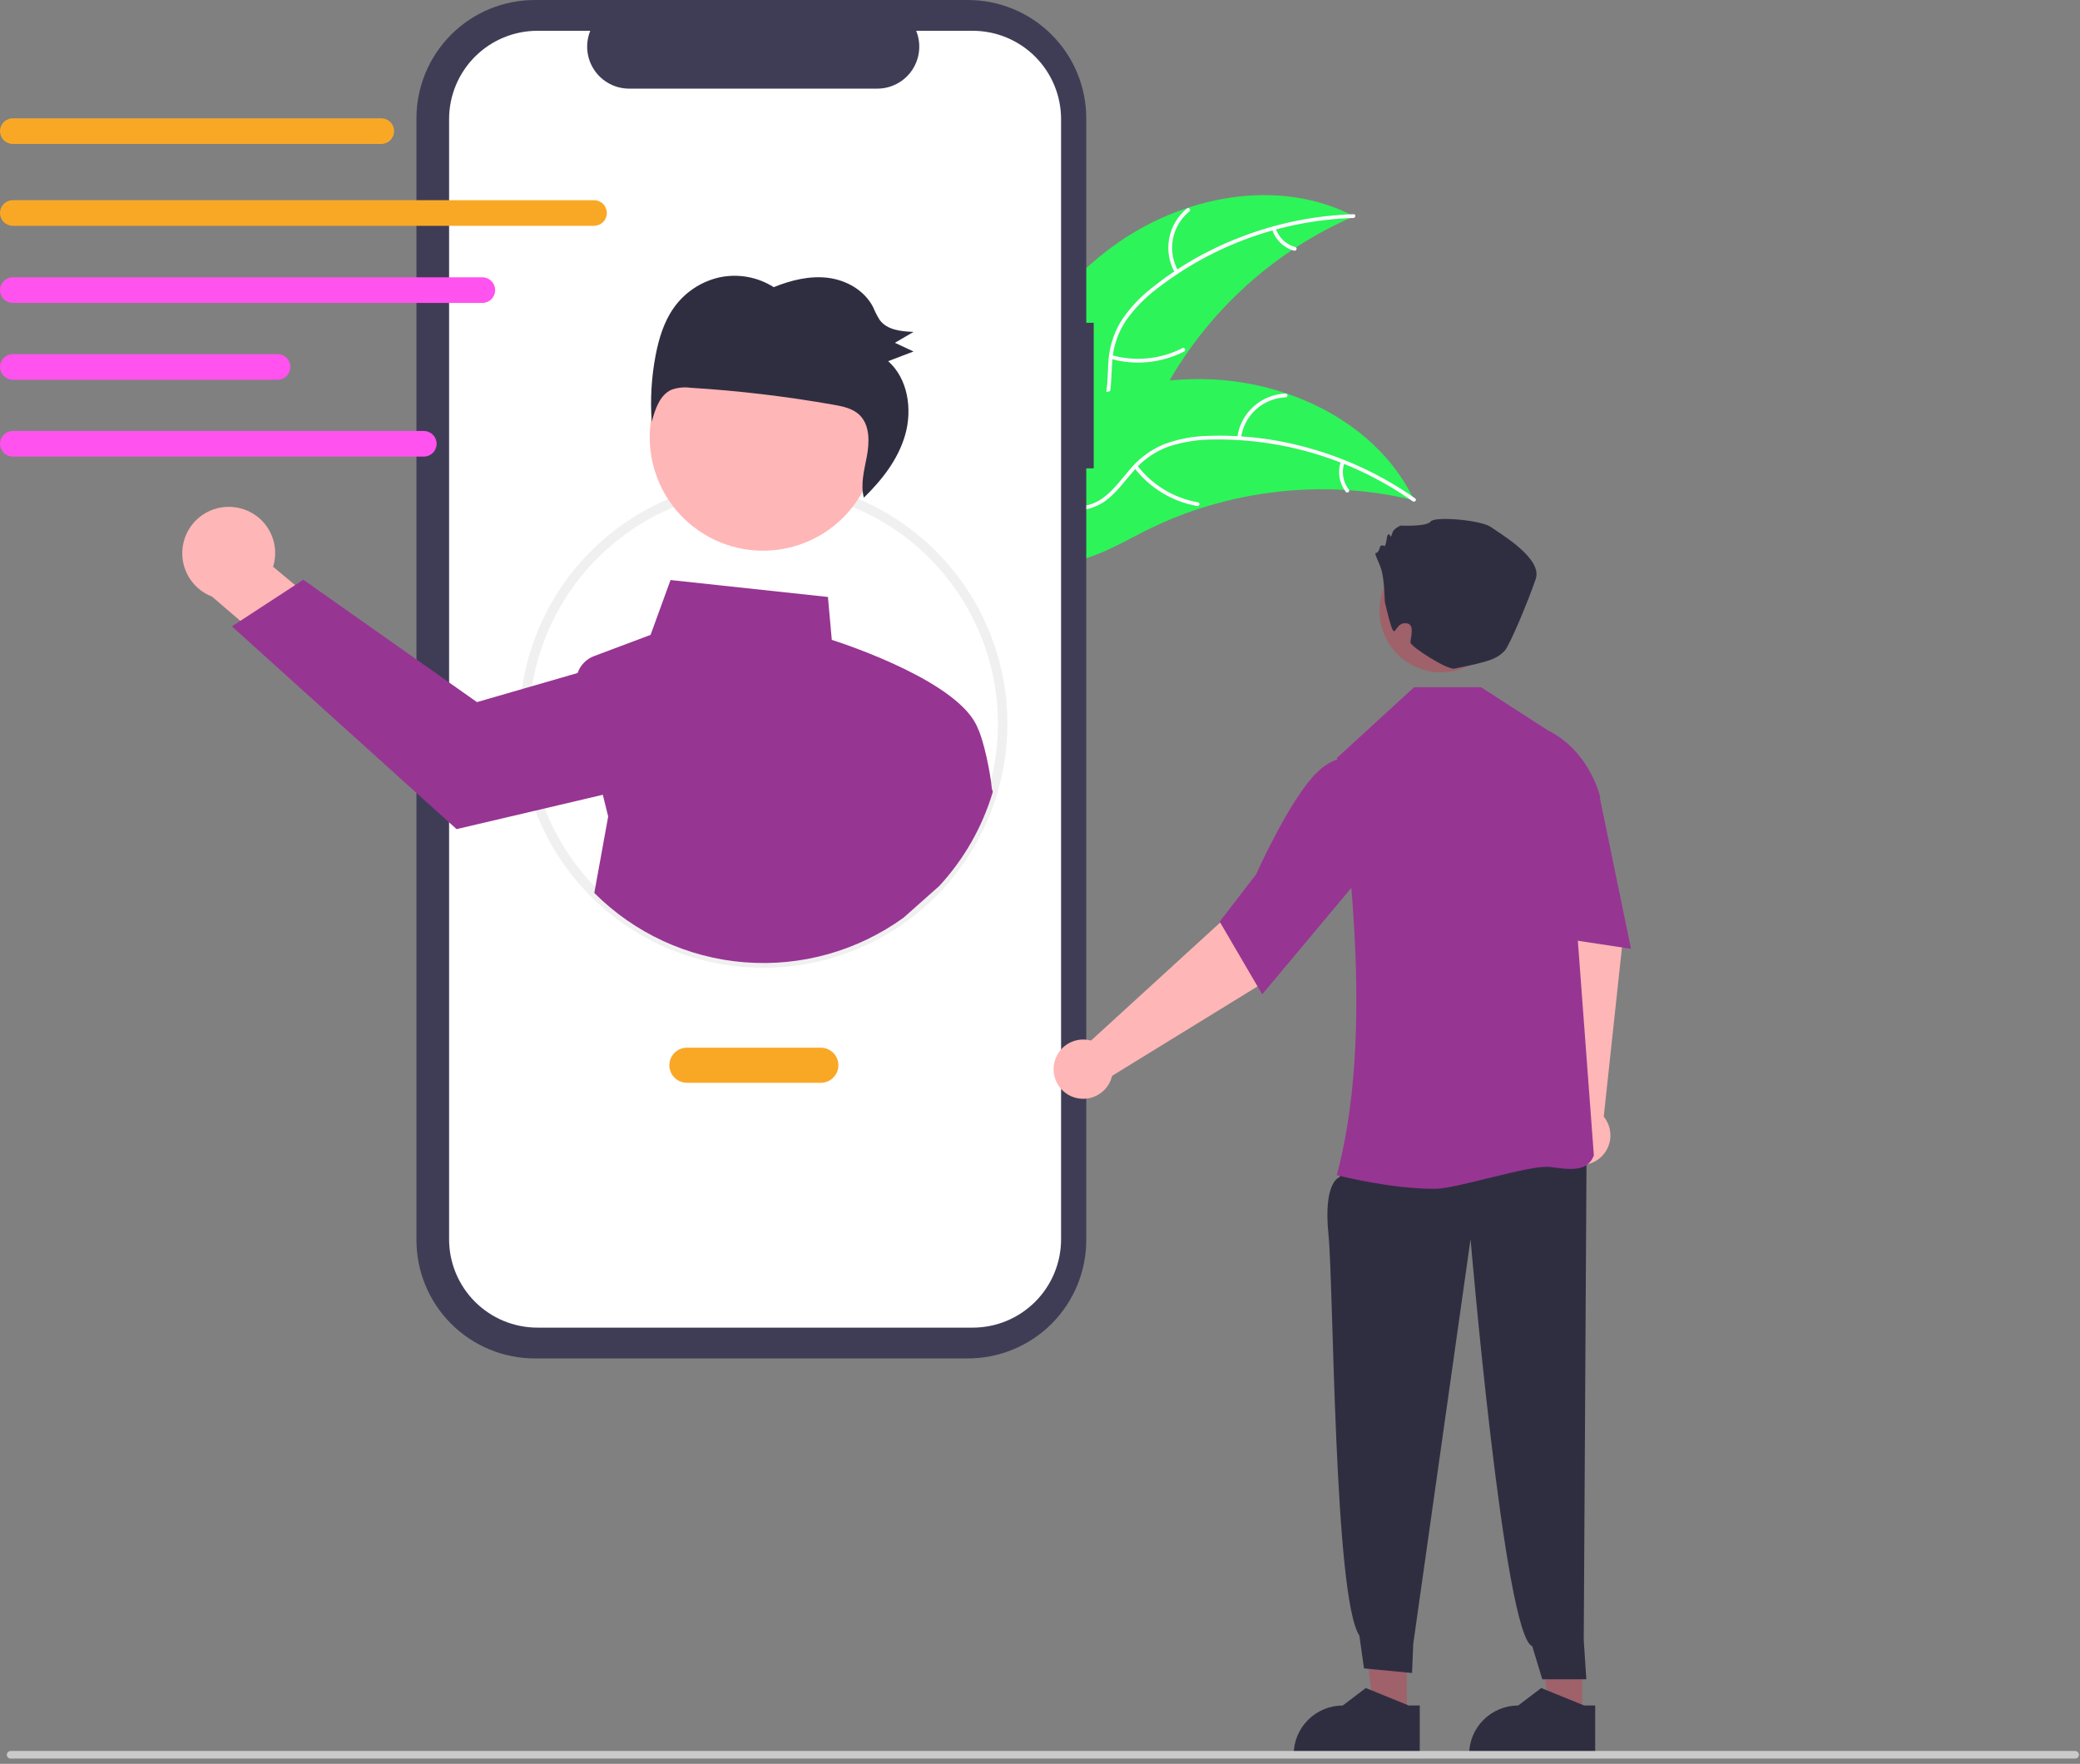 <svg width="263" height="223" viewBox="0 0 263 223" fill="none" xmlns="http://www.w3.org/2000/svg">
<rect x="0" y="0" width="263" height="223" fill="#808080" stroke="none"/>
<g clip-path="url(#clip0_18_397)">
<path d="M140.594 31.23C149.315 24.788 161.592 22.318 171.199 27.344C160.384 32.04 151.579 40.409 146.341 50.972C144.335 55.053 142.53 59.801 138.393 61.687C135.818 62.861 132.78 62.634 130.114 61.687C127.448 60.739 125.077 59.129 122.738 57.536L122.037 57.452C126.199 47.44 131.874 37.672 140.594 31.23Z" fill="#2DF459"/>
<path d="M171.121 27.558C162.152 27.839 153.499 30.939 146.391 36.418C144.84 37.57 143.48 38.96 142.362 40.535C141.322 42.105 140.722 43.925 140.624 45.806C140.497 47.558 140.569 49.364 140.019 51.054C139.724 51.916 139.251 52.705 138.629 53.37C138.008 54.035 137.254 54.561 136.415 54.914C134.348 55.849 132.069 55.984 129.835 56.04C127.355 56.101 124.778 56.126 122.522 57.294C122.249 57.435 122.045 57.003 122.318 56.861C126.242 54.83 130.828 56.155 134.953 54.946C136.877 54.382 138.643 53.234 139.416 51.314C140.092 49.635 140.018 47.772 140.132 45.997C140.201 44.161 140.719 42.37 141.64 40.78C142.674 39.153 143.978 37.713 145.495 36.523C148.869 33.789 152.651 31.603 156.704 30.044C161.32 28.239 166.21 27.237 171.163 27.082C171.47 27.072 171.426 27.548 171.121 27.558Z" fill="white"/>
<path d="M148.576 34.519C147.819 33.201 147.554 31.658 147.83 30.163C148.105 28.669 148.903 27.322 150.081 26.361C150.32 26.168 150.632 26.53 150.392 26.724C149.294 27.616 148.551 28.871 148.297 30.263C148.043 31.655 148.296 33.092 149.008 34.315C149.163 34.58 148.73 34.783 148.576 34.519Z" fill="white"/>
<path d="M140.572 44.909C143.563 45.745 146.76 45.423 149.524 44.007C149.798 43.867 150.002 44.299 149.728 44.439C146.849 45.908 143.521 46.236 140.41 45.359C140.114 45.275 140.277 44.826 140.572 44.909Z" fill="white"/>
<path d="M161.297 28.872C161.484 29.443 161.81 29.959 162.245 30.372C162.68 30.786 163.211 31.085 163.791 31.243C164.088 31.323 163.925 31.772 163.63 31.693C162.99 31.515 162.404 31.184 161.922 30.728C161.44 30.272 161.077 29.705 160.865 29.076C160.84 29.019 160.838 28.954 160.859 28.895C160.88 28.836 160.923 28.787 160.979 28.758C161.036 28.732 161.102 28.729 161.162 28.75C161.221 28.771 161.27 28.815 161.297 28.872Z" fill="white"/>
<path d="M178.816 63.254C178.629 63.209 178.442 63.164 178.251 63.122C175.733 62.535 173.17 62.153 170.59 61.98C170.391 61.964 170.188 61.95 169.989 61.939C163.767 61.59 157.535 62.399 151.609 64.324C149.251 65.093 146.956 66.04 144.742 67.156C141.684 68.699 138.492 70.615 135.201 71.044C134.858 71.093 134.512 71.12 134.166 71.126L121.989 58.313C121.976 58.27 121.96 58.23 121.946 58.187L121.437 57.697C121.547 57.632 121.663 57.566 121.773 57.501C121.837 57.462 121.903 57.427 121.967 57.389C122.01 57.364 122.054 57.34 122.091 57.315C122.106 57.307 122.12 57.298 122.132 57.293C122.169 57.268 122.207 57.249 122.242 57.227C122.887 56.859 123.537 56.494 124.19 56.133C124.192 56.13 124.192 56.13 124.198 56.13C129.18 53.393 134.434 51.048 139.877 49.575C140.041 49.53 140.208 49.483 140.377 49.445C142.834 48.794 145.341 48.346 147.871 48.103C149.257 47.975 150.648 47.917 152.04 47.93C155.636 47.969 159.204 48.574 162.612 49.722C169.406 52.012 175.392 56.448 178.577 62.768C178.659 62.93 178.737 63.089 178.816 63.254Z" fill="#2DF459"/>
<path d="M178.625 63.38C171.294 58.203 162.519 55.469 153.546 55.565C151.613 55.551 149.691 55.842 147.85 56.426C146.074 57.054 144.499 58.146 143.288 59.588C142.132 60.91 141.102 62.396 139.645 63.414C138.891 63.924 138.038 64.269 137.142 64.427C136.246 64.584 135.326 64.55 134.444 64.327C132.231 63.828 130.329 62.564 128.512 61.264C126.495 59.819 124.423 58.287 121.919 57.862C121.615 57.81 121.713 57.343 122.016 57.394C126.373 58.134 129.236 61.954 133.257 63.472C135.134 64.18 137.235 64.327 139.008 63.259C140.558 62.325 141.621 60.793 142.78 59.445C143.941 58.02 145.433 56.902 147.125 56.187C148.931 55.51 150.839 55.146 152.767 55.109C157.107 54.958 161.443 55.489 165.617 56.685C170.389 58.022 174.897 60.167 178.946 63.025C179.196 63.202 178.874 63.555 178.625 63.38Z" fill="white"/>
<path d="M156.433 55.364C156.621 53.856 157.339 52.464 158.459 51.437C159.579 50.41 161.027 49.814 162.546 49.757C162.853 49.746 162.884 50.223 162.576 50.233C161.162 50.285 159.813 50.84 158.772 51.798C157.732 52.757 157.068 54.056 156.901 55.461C156.864 55.766 156.396 55.667 156.433 55.364Z" fill="white"/>
<path d="M143.786 58.84C145.671 61.309 148.417 62.977 151.477 63.51C151.78 63.563 151.682 64.031 151.38 63.978C148.197 63.417 145.342 61.676 143.386 59.102C143.2 58.857 143.6 58.596 143.786 58.84Z" fill="white"/>
<path d="M169.989 58.514C169.795 59.082 169.745 59.69 169.843 60.282C169.942 60.874 170.186 61.433 170.553 61.908C170.743 62.151 170.342 62.411 170.154 62.17C169.75 61.644 169.481 61.026 169.371 60.372C169.261 59.718 169.313 59.046 169.522 58.416C169.536 58.355 169.574 58.302 169.626 58.268C169.679 58.234 169.742 58.22 169.804 58.231C169.866 58.244 169.92 58.282 169.955 58.334C169.99 58.387 170.002 58.452 169.989 58.514Z" fill="white"/>
<path d="M138.293 40.813H137.35V14.962C137.35 12.997 136.963 11.052 136.211 9.236C135.459 7.421 134.357 5.772 132.967 4.382C131.578 2.993 129.929 1.891 128.113 1.139C126.298 0.387 124.352 1.05926e-06 122.388 0H67.618C65.653 -4.23686e-06 63.708 0.387 61.892 1.139C60.077 1.891 58.428 2.993 57.038 4.382C55.649 5.772 54.547 7.421 53.795 9.236C53.043 11.052 52.656 12.997 52.656 14.962V156.785C52.656 160.753 54.232 164.558 57.038 167.364C59.844 170.17 63.65 171.747 67.618 171.747H122.387C126.356 171.747 130.161 170.17 132.967 167.364C135.773 164.558 137.35 160.753 137.35 156.785V59.215H138.293V40.813Z" fill="#3F3D56"/>
<path d="M122.991 3.893H115.842C116.171 4.699 116.296 5.573 116.207 6.439C116.118 7.305 115.818 8.136 115.333 8.858C114.847 9.581 114.191 10.173 113.423 10.582C112.655 10.992 111.797 11.206 110.927 11.206H79.55C78.68 11.206 77.823 10.992 77.054 10.582C76.286 10.173 75.63 9.581 75.145 8.858C74.659 8.136 74.359 7.305 74.27 6.439C74.181 5.573 74.306 4.699 74.635 3.893H67.958C64.995 3.893 62.153 5.07 60.057 7.165C57.962 9.261 56.784 12.103 56.784 15.066V156.681C56.784 158.148 57.073 159.601 57.635 160.957C58.197 162.312 59.02 163.544 60.057 164.582C61.095 165.619 62.326 166.442 63.682 167.004C65.038 167.565 66.491 167.854 67.958 167.854H122.991C124.458 167.854 125.911 167.565 127.267 167.004C128.623 166.442 129.854 165.619 130.892 164.582C131.93 163.544 132.753 162.312 133.314 160.957C133.876 159.601 134.165 158.148 134.165 156.681V15.066C134.165 12.103 132.987 9.261 130.892 7.165C128.797 5.07 125.954 3.893 122.991 3.893Z" fill="white"/>
<path d="M96.532 122.362C92.48 122.366 88.466 121.57 84.721 120.021C80.976 118.472 77.574 116.2 74.708 113.334C71.843 110.468 69.57 107.066 68.021 103.321C66.472 99.576 65.677 95.563 65.68 91.51C65.675 85.82 67.245 80.238 70.218 75.386C73.19 70.533 77.449 66.599 82.521 64.019C86.198 62.149 90.212 61.033 94.326 60.737C98.441 60.442 102.573 60.973 106.479 62.3C113.397 64.657 119.253 69.394 123.005 75.665C126.757 81.937 128.161 89.337 126.967 96.548C125.773 103.758 122.059 110.31 116.485 115.038C110.911 119.765 103.84 122.361 96.532 122.362ZM96.532 61.868C91.852 61.854 87.236 62.961 83.071 65.097C79.431 66.952 76.213 69.539 73.62 72.696C71.027 75.854 69.115 79.513 68.003 83.445C66.891 87.377 66.605 91.496 67.161 95.544C67.717 99.591 69.104 103.481 71.234 106.967C73.365 110.453 76.193 113.461 79.542 115.803C82.89 118.144 86.686 119.768 90.692 120.572C94.698 121.376 98.827 121.344 102.82 120.477C106.812 119.609 110.583 117.926 113.894 115.532C115.495 114.377 116.975 113.064 118.312 111.612C122.224 107.379 124.816 102.099 125.772 96.415C126.729 90.732 126.007 84.894 123.695 79.615C121.384 74.336 117.583 69.845 112.758 66.693C107.934 63.541 102.295 61.864 96.532 61.868Z" fill="#F0F0F0"/>
<path d="M29.681 64.13C30.528 64.236 31.341 64.527 32.063 64.981C32.786 65.436 33.4 66.043 33.862 66.761C34.324 67.478 34.624 68.288 34.739 69.134C34.854 69.979 34.783 70.84 34.53 71.655L44.78 80.193L41.111 87.688L26.804 75.427C25.463 74.911 24.358 73.921 23.699 72.644C23.039 71.368 22.87 69.893 23.225 68.501C23.579 67.108 24.433 65.894 25.622 65.089C26.812 64.283 28.256 63.942 29.681 64.13Z" fill="#FFB6B6"/>
<path d="M125.416 99.737C125.21 97.527 124.36 93.555 123.639 92.086C121.422 86.283 107.098 81.514 105.174 80.899L104.686 75.475L84.784 73.334L82.259 80.27L75.121 82.948C74.637 83.129 74.198 83.415 73.837 83.785C73.476 84.155 73.201 84.601 73.032 85.09L66.628 86.941L60.308 88.768L38.353 73.297L37.317 73.975L30.388 78.496L29.32 79.194L57.731 104.827L68.285 102.351L76.222 100.483L76.9 103.234L75.145 112.897C80.228 117.981 86.955 121.088 94.121 121.661C101.287 122.234 108.423 120.234 114.248 116.022L118.757 112.021C121.9 108.624 124.219 104.549 125.536 100.112L125.416 99.737Z" fill="#973593"/>
<path d="M100.989 68.898C108.502 66.41 112.576 58.303 110.088 50.79C107.601 43.277 99.494 39.203 91.981 41.69C84.468 44.178 80.394 52.285 82.881 59.798C85.369 67.311 93.476 71.385 100.989 68.898Z" fill="#FFB6B6"/>
<path d="M85.166 38.958C86.559 36.968 88.65 35.575 91.022 35.057C93.368 34.574 95.81 35.022 97.832 36.306C100.031 35.42 102.401 34.832 104.73 35.131C107.06 35.43 109.342 36.731 110.42 38.874C110.647 39.429 110.922 39.964 111.242 40.471C112.192 41.737 113.956 41.902 115.514 41.962C114.727 42.422 113.939 42.882 113.15 43.341C113.936 43.707 114.721 44.073 115.507 44.439C114.438 44.847 113.369 45.255 112.3 45.663C114.788 47.85 115.39 51.742 114.447 55.004C113.556 58.093 111.511 60.694 109.228 62.92C108.782 61.259 109.272 59.458 109.599 57.738C109.943 55.921 109.999 53.796 108.726 52.513C107.868 51.648 106.609 51.386 105.422 51.176C99.433 50.117 93.389 49.399 87.319 49.027C86.507 48.914 85.679 48.999 84.906 49.273C83.429 49.929 82.836 51.732 82.408 53.331C82.203 50.525 82.367 47.705 82.895 44.941C83.3 42.827 83.938 40.71 85.166 38.958Z" fill="#2F2E41"/>
<path d="M103.791 136.898H86.853C86.265 136.898 85.7 136.664 85.284 136.248C84.868 135.832 84.635 135.268 84.635 134.68C84.635 134.091 84.868 133.527 85.284 133.111C85.7 132.695 86.265 132.461 86.853 132.461H103.791C104.379 132.461 104.943 132.695 105.359 133.111C105.775 133.527 106.009 134.091 106.009 134.68C106.009 135.268 105.775 135.832 105.359 136.248C104.943 136.664 104.379 136.898 103.791 136.898Z" fill="#F9A826"/>
<path d="M48.21 18.198H1.62C1.191 18.198 0.779 18.027 0.476 17.723C0.173 17.419 0.002 17.007 0.002 16.578C0.002 16.149 0.173 15.737 0.476 15.433C0.779 15.129 1.191 14.958 1.62 14.957H48.21C48.64 14.957 49.052 15.128 49.356 15.432C49.66 15.736 49.831 16.148 49.831 16.578C49.831 17.008 49.66 17.42 49.356 17.724C49.052 18.028 48.64 18.198 48.21 18.198Z" fill="#F9A826"/>
<path d="M75.11 28.548H1.62C1.191 28.548 0.778 28.378 0.475 28.074C0.171 27.77 0 27.358 0 26.928C0 26.498 0.171 26.086 0.475 25.782C0.778 25.478 1.191 25.308 1.62 25.308H75.11C75.54 25.308 75.952 25.478 76.256 25.782C76.56 26.086 76.73 26.498 76.73 26.928C76.73 27.358 76.56 27.77 76.256 28.074C75.952 28.378 75.54 28.548 75.11 28.548Z" fill="#F9A826"/>
<path d="M60.988 38.299H1.62C1.191 38.299 0.778 38.128 0.475 37.824C0.171 37.52 3.05176e-05 37.108 3.05176e-05 36.678C3.05176e-05 36.249 0.171 35.837 0.475 35.533C0.778 35.229 1.191 35.058 1.62 35.058H60.988C61.417 35.058 61.83 35.229 62.133 35.533C62.437 35.837 62.608 36.249 62.608 36.678C62.608 37.108 62.437 37.52 62.133 37.824C61.83 38.128 61.417 38.299 60.988 38.299Z" fill="#FF52EE"/>
<path d="M35.097 48.014H1.62C1.191 48.014 0.778 47.843 0.475 47.539C0.171 47.235 3.05176e-05 46.823 3.05176e-05 46.393C3.05176e-05 45.964 0.171 45.551 0.475 45.248C0.778 44.944 1.191 44.773 1.62 44.773H35.097C35.527 44.773 35.939 44.944 36.243 45.248C36.547 45.551 36.718 45.964 36.718 46.393C36.718 46.823 36.547 47.235 36.243 47.539C35.939 47.843 35.527 48.014 35.097 48.014Z" fill="#FF52EE"/>
<path d="M53.59 57.727H1.62C1.191 57.727 0.78 57.556 0.476 57.252C0.173 56.948 0.003 56.536 0.003 56.107C0.003 55.678 0.173 55.266 0.476 54.962C0.78 54.658 1.191 54.487 1.62 54.487H53.59C54.02 54.487 54.431 54.658 54.734 54.962C55.038 55.266 55.208 55.678 55.208 56.107C55.208 56.536 55.038 56.948 54.734 57.252C54.431 57.556 54.02 57.727 53.59 57.727Z" fill="#FF52EE"/>
<path d="M200.056 216.256L195.88 216.256L193.894 200.149L200.057 200.149L200.056 216.256Z" fill="#9F616A"/>
<path d="M201.699 222.035L185.757 222.035V221.833C185.757 220.187 186.411 218.609 187.574 217.445C188.738 216.282 190.316 215.628 191.962 215.628H191.962L194.875 213.418L200.308 215.628L201.7 215.628L201.699 222.035Z" fill="#2F2E41"/>
<path d="M197.623 140.558L195.782 118.103L194.335 109.675L202.435 107.886L205.123 119.425L202.781 141.181C203.254 141.76 203.542 142.467 203.61 143.211C203.677 143.955 203.521 144.702 203.16 145.357C202.8 146.011 202.252 146.543 201.587 146.884C200.922 147.225 200.171 147.359 199.429 147.269C198.687 147.18 197.989 146.87 197.425 146.381C196.86 145.892 196.455 145.245 196.26 144.523C196.066 143.802 196.092 143.039 196.335 142.332C196.578 141.626 197.027 141.008 197.623 140.558Z" fill="#FFB6B6"/>
<path d="M177.875 216.256L173.699 216.256L171.713 200.149L177.876 200.149L177.875 216.256Z" fill="#9F616A"/>
<path d="M171.192 145.649L169.341 148.851C169.341 148.851 167.307 149.407 167.972 156.037C168.637 162.668 168.665 201.952 171.883 206.786L172.465 210.937L178.542 211.518L178.695 207.835L185.94 156.663C185.94 156.663 190.207 206.897 193.737 208.126L195.012 212.312L200.581 212.314L200.252 207.382L200.611 145.13L171.192 145.649Z" fill="#2F2E41"/>
<path d="M169.157 148.607L169.029 148.574C172.85 134.283 171.748 115.777 169.05 95.905L169.05 95.823L178.803 86.89H187.272L195.668 92.308C201.095 95.022 202.329 100.769 202.341 100.826L202.349 100.867L199.023 112.476L201.529 146.047L201.532 146.086L201.517 146.122C200.707 148.178 198.534 147.885 196.018 147.546C193.507 147.208 184.252 150.304 181.414 150.304C175.868 150.304 169.553 148.709 169.157 148.607Z" fill="#973593"/>
<path d="M193.91 96.832L197.549 95.249L202.342 101.127L206.227 119.959L192.919 117.943L193.91 96.832Z" fill="#973593"/>
<path d="M137.95 131.56L154.582 116.362L160.362 110.06L166.734 115.372L159.253 124.559L140.614 136.021C140.445 136.749 140.062 137.41 139.515 137.919C138.968 138.427 138.281 138.761 137.543 138.877C136.805 138.992 136.049 138.884 135.373 138.567C134.696 138.25 134.13 137.737 133.747 137.096C133.364 136.454 133.181 135.713 133.223 134.967C133.264 134.221 133.528 133.504 133.98 132.909C134.432 132.314 135.051 131.868 135.758 131.627C136.466 131.387 137.229 131.364 137.95 131.56Z" fill="#FFB6B6"/>
<path d="M154.22 116.527L158.826 110.545C158.865 110.459 162.687 101.918 165.999 98.208C169.398 94.401 172.073 96.348 172.1 96.369L172.166 96.419L172.351 110.476L159.596 125.717L154.22 116.527Z" fill="#973593"/>
<path d="M189.861 78.475C190.548 74.243 187.674 70.255 183.442 69.568C179.209 68.881 175.221 71.756 174.535 75.988C173.848 80.22 176.722 84.208 180.954 84.895C185.187 85.582 189.174 82.707 189.861 78.475Z" fill="#9F616A"/>
<path d="M175.1 76.079C175.1 76.079 175.038 73.35 174.693 72.142C174.348 70.934 173.658 69.899 174.003 69.899C174.348 69.899 174.521 69.037 174.521 69.037C174.521 69.037 174.866 68.864 175.038 69.037C175.211 69.209 175.383 67.829 175.383 67.829C175.383 67.829 175.556 67.311 175.728 67.656C175.901 68.001 175.901 67.829 176.073 67.311C176.246 66.794 177.108 66.449 177.108 66.449C177.108 66.449 180.386 66.621 180.904 65.931C181.422 65.241 187.287 65.759 188.495 66.621C189.703 67.484 195.051 70.589 194.188 73.177C193.326 75.765 190.843 81.724 190.22 82.321C189.236 83.266 188.555 83.606 183.899 84.533C182.988 84.714 178.337 81.74 178.337 81.222C178.337 80.704 178.898 79.063 177.996 78.838C176.634 78.497 176.481 80.22 176.135 79.702C175.79 79.185 175.1 76.079 175.1 76.079Z" fill="#2F2E41"/>
<path d="M179.518 222.035L163.576 222.035V221.833C163.576 220.187 164.23 218.609 165.394 217.445C166.557 216.282 168.135 215.628 169.781 215.628H169.782L172.694 213.418L178.127 215.628L179.519 215.628L179.518 222.035Z" fill="#2F2E41"/>
<path d="M262.389 222.339H1.342C1.215 222.339 1.093 222.289 1.003 222.199C0.913 222.109 0.862 221.986 0.862 221.859C0.862 221.732 0.913 221.61 1.003 221.52C1.093 221.429 1.215 221.379 1.342 221.379H262.389C262.517 221.379 262.639 221.429 262.729 221.52C262.819 221.61 262.87 221.732 262.87 221.859C262.87 221.986 262.819 222.109 262.729 222.199C262.639 222.289 262.517 222.339 262.389 222.339Z" fill="#CACACA"/>
</g>
<defs>
<clipPath id="clip0_18_397">
<rect width="262.87" height="222.339" fill="white"/>
</clipPath>
</defs>
</svg>
